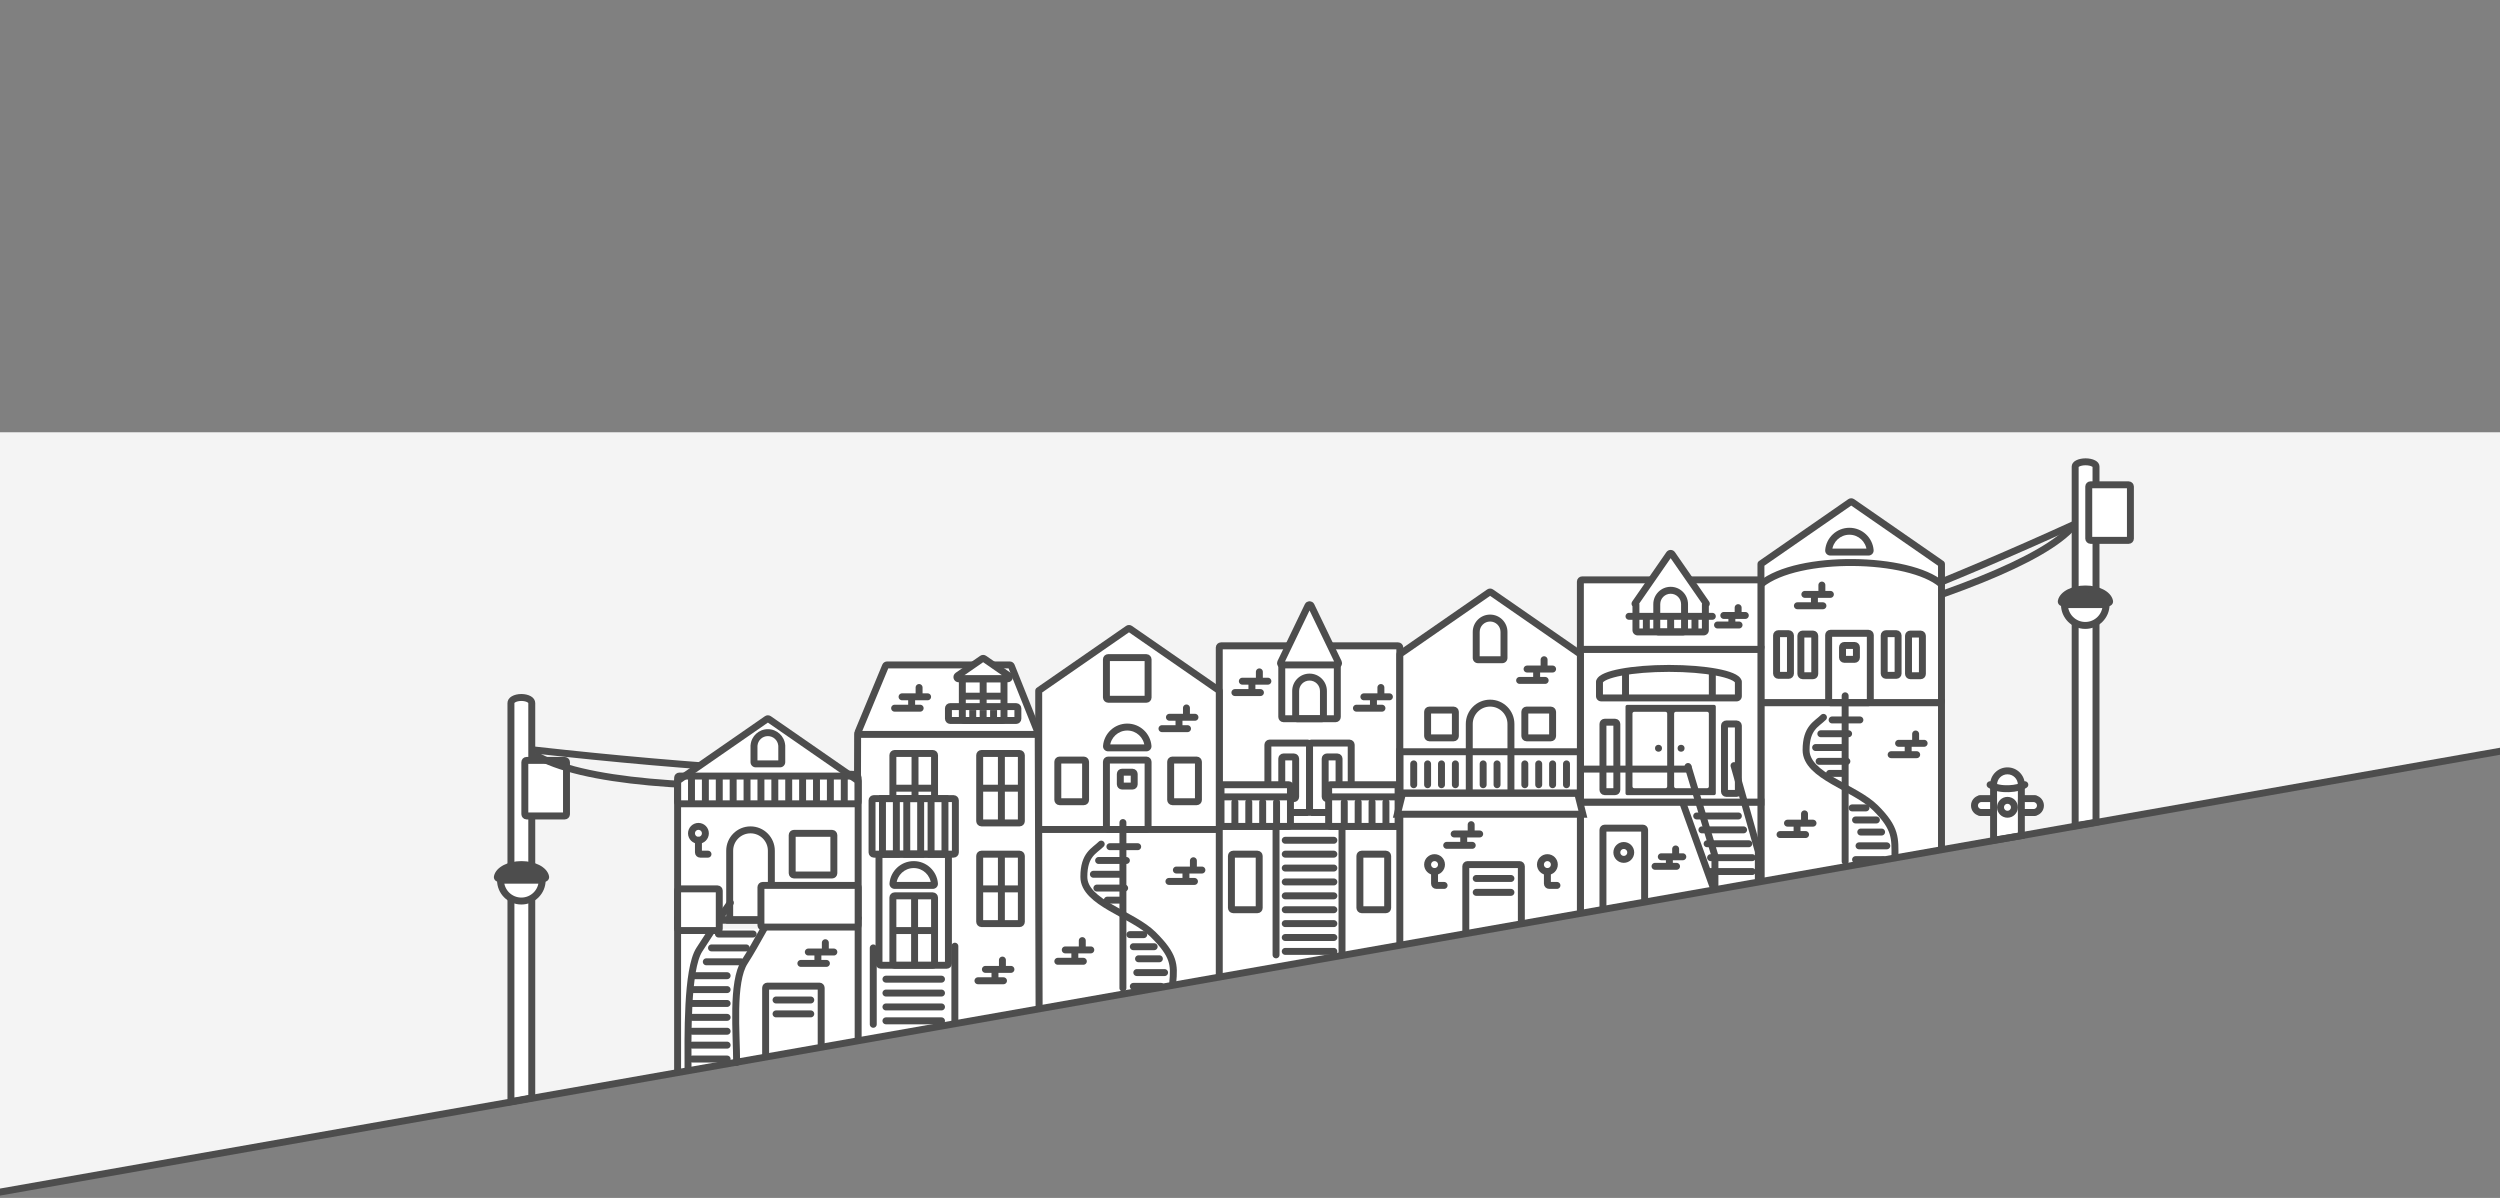 <svg width="1440" height="690" viewBox="0 0 1440 690" fill="none" xmlns="http://www.w3.org/2000/svg">
<rect x="0" y="0" width="1440" height="690" fill="#808080" stroke="none"/>
<rect width="1562.1" height="689.7" fill="black" fill-opacity="0" transform="translate(-81.378 0.02)"/>
<path d="M-6.347 249C-6.347 249 881.011 249.001 1449.59 249.001L1449.59 431.031L-6.347 687.752L-6.347 249Z" fill="#F4F4F4"/>
<rect width="940.646" height="373" fill="black" fill-opacity="0" transform="translate(286.476 264.001)"/>
<rect width="39.823" height="237.25" fill="black" fill-opacity="0" transform="translate(286.476 399.751)"/>
<path d="M294.299 405.001C294.299 404.155 294.734 403.417 295.807 402.791C296.923 402.14 298.551 401.751 300.299 401.751C302.047 401.751 303.675 402.14 304.791 402.791C305.864 403.417 306.299 404.155 306.299 405.001V632.341L294.299 634.591V405.001Z" fill="white" stroke="#4D4D4D" stroke-width="4"/>
<rect width="27.823" height="21" fill="black" fill-opacity="0" transform="translate(286.476 498.001)"/>
<path fill-rule="evenodd" clip-rule="evenodd" d="M288.299 507.001C288.299 513.628 293.672 519.001 300.299 519.001C306.927 519.001 312.299 513.628 312.299 507.001H288.299Z" fill="white"/>
<path d="M288.299 507.001V505.001H286.299V507.001H288.299ZM312.299 507.001H314.299V505.001H312.299V507.001ZM300.299 517.001C294.776 517.001 290.299 512.524 290.299 507.001H286.299C286.299 514.733 292.567 521.001 300.299 521.001V517.001ZM310.299 507.001C310.299 512.524 305.822 517.001 300.299 517.001V521.001C308.031 521.001 314.299 514.733 314.299 507.001H310.299ZM312.299 505.001H288.299V509.001H312.299V505.001Z" fill="#4D4D4D"/>
<path fill-rule="evenodd" clip-rule="evenodd" d="M300.387 498.001C293.244 498.001 287.349 501.058 286.494 505.008C286.377 505.548 286.835 506.001 287.387 506.001H313.387C313.94 506.001 314.398 505.548 314.281 505.008C313.425 501.058 307.531 498.001 300.387 498.001Z" fill="#4D4D4D"/>
<path d="M300.387 498.001V500.001V498.001ZM286.494 505.008L288.449 505.432L286.494 505.008ZM288.449 505.432C288.697 504.287 289.783 502.929 291.989 501.806C294.142 500.711 297.082 500.001 300.387 500.001V496.001C296.549 496.001 292.97 496.819 290.176 498.241C287.436 499.635 285.147 501.78 284.539 504.585L288.449 505.432ZM287.387 508.001H313.387V504.001H287.387V508.001ZM300.387 500.001C303.692 500.001 306.633 500.711 308.785 501.806C310.992 502.929 312.078 504.287 312.326 505.432L316.235 504.585C315.628 501.78 313.339 499.635 310.599 498.241C307.805 496.819 304.226 496.001 300.387 496.001V500.001ZM313.387 508.001C314.896 508.001 316.686 506.665 316.235 504.585L312.326 505.432C312.234 505.005 312.385 504.597 312.624 504.341C312.843 504.107 313.124 504.001 313.387 504.001V508.001ZM284.539 504.585C284.089 506.665 285.879 508.001 287.387 508.001V504.001C287.651 504.001 287.932 504.107 288.151 504.341C288.39 504.597 288.541 505.005 288.449 505.432L284.539 504.585Z" fill="#4D4D4D"/>
<rect x="302.299" y="438.001" width="24" height="32" rx="1" fill="white" stroke="#4D4D4D" stroke-width="4"/>
<rect width="39.823" height="214" fill="black" fill-opacity="0" transform="translate(1187.3 264.001)"/>
<path d="M1195.3 268.736C1195.3 268.168 1195.61 267.544 1196.73 266.955C1197.86 266.358 1199.52 266.001 1201.3 266.001C1203.08 266.001 1204.73 266.358 1205.87 266.955C1206.99 267.544 1207.3 268.168 1207.3 268.736V473.605L1195.3 475.634V268.736Z" fill="white" stroke="#4D4D4D" stroke-width="4"/>
<rect width="27.823" height="21" fill="black" fill-opacity="0" transform="translate(1187.3 339.251)"/>
<path fill-rule="evenodd" clip-rule="evenodd" d="M1189.12 348.251C1189.12 354.878 1194.49 360.251 1201.12 360.251C1207.75 360.251 1213.12 354.878 1213.12 348.251H1189.12Z" fill="white"/>
<path d="M1189.12 348.251V346.251H1187.12V348.251H1189.12ZM1213.12 348.251H1215.12V346.251H1213.12V348.251ZM1201.12 358.251C1195.6 358.251 1191.12 353.774 1191.12 348.251H1187.12C1187.12 355.983 1193.39 362.251 1201.12 362.251V358.251ZM1211.12 348.251C1211.12 353.774 1206.65 358.251 1201.12 358.251V362.251C1208.85 362.251 1215.12 355.983 1215.12 348.251H1211.12ZM1213.12 346.251H1189.12V350.251H1213.12V346.251Z" fill="#4D4D4D"/>
<path fill-rule="evenodd" clip-rule="evenodd" d="M1201.21 339.251C1194.07 339.251 1188.17 342.308 1187.32 346.258C1187.2 346.798 1187.66 347.251 1188.21 347.251H1214.21C1214.76 347.251 1215.22 346.798 1215.1 346.258C1214.25 342.308 1208.35 339.251 1201.21 339.251Z" fill="#4D4D4D"/>
<path d="M1201.21 339.251V341.251V339.251ZM1187.32 346.258L1189.27 346.682L1187.32 346.258ZM1189.27 346.682C1189.52 345.537 1190.61 344.179 1192.81 343.056C1194.97 341.961 1197.91 341.251 1201.21 341.251V337.251C1197.37 337.251 1193.79 338.069 1191 339.491C1188.26 340.885 1185.97 343.03 1185.36 345.835L1189.27 346.682ZM1188.21 349.251H1214.21V345.251H1188.21V349.251ZM1201.21 341.251C1204.52 341.251 1207.46 341.961 1209.61 343.056C1211.82 344.179 1212.9 345.537 1213.15 346.682L1217.06 345.835C1216.45 343.03 1214.16 340.885 1211.42 339.491C1208.63 338.069 1205.05 337.251 1201.21 337.251V341.251ZM1214.21 349.251C1215.72 349.251 1217.51 347.915 1217.06 345.835L1213.15 346.682C1213.06 346.255 1213.21 345.847 1213.45 345.591C1213.67 345.357 1213.95 345.251 1214.21 345.251V349.251ZM1185.36 345.835C1184.91 347.915 1186.7 349.251 1188.21 349.251V345.251C1188.47 345.251 1188.76 345.357 1188.97 345.591C1189.21 345.847 1189.36 346.255 1189.27 346.682L1185.36 345.835Z" fill="#4D4D4D"/>
<rect x="1203.12" y="279.251" width="24" height="32" rx="1" fill="white" stroke="#4D4D4D" stroke-width="4"/>
<path d="M307.799 432.001C673.799 473.001 909.799 432.001 1194.8 302.001" stroke="#4D4D4D" stroke-width="4"/>
<path d="M307.799 434.501C415.799 498.501 1126.3 381.501 1194.3 303.001" stroke="#4D4D4D" stroke-width="4"/>
<rect width="728" height="329" fill="black" fill-opacity="0" transform="translate(390.299 289.001)"/>
<rect width="104" height="219.783" fill="black" fill-opacity="0" transform="translate(1014.3 289.001)"/>
<path fill-rule="evenodd" clip-rule="evenodd" d="M1118.27 324.784C1118.26 324.784 1118.26 324.783 1118.25 324.779L1066.87 289.179C1066.53 288.942 1066.07 288.942 1065.73 289.179L1014.35 324.779C1014.34 324.783 1014.33 324.784 1014.33 324.784C1014.31 324.784 1014.3 324.798 1014.3 324.814V403.784C1014.3 404.337 1014.75 404.784 1015.3 404.784H1117.3C1117.85 404.784 1118.3 404.337 1118.3 403.784V324.814C1118.3 324.798 1118.29 324.784 1118.27 324.784Z" fill="white"/>
<path d="M1014.35 324.779L1015.48 326.423L1014.35 324.779ZM1118.25 324.779L1117.11 326.423L1118.25 324.779ZM1066.87 289.179L1065.73 290.823L1066.87 289.179ZM1065.73 289.179L1066.87 290.823L1065.73 289.179ZM1065.73 290.823L1117.11 326.423L1119.39 323.135L1068.01 287.535L1065.73 290.823ZM1015.48 326.423L1066.87 290.823L1064.59 287.535L1013.21 323.135L1015.48 326.423ZM1016.3 403.784V324.814H1012.3V403.784H1016.3ZM1117.3 402.784H1015.3V406.784H1117.3V402.784ZM1116.3 324.814V403.784H1120.3V324.814H1116.3ZM1120.3 324.814C1120.3 323.693 1119.39 322.784 1118.27 322.784V326.784C1117.18 326.784 1116.3 325.902 1116.3 324.814H1120.3ZM1117.3 406.784C1118.96 406.784 1120.3 405.441 1120.3 403.784H1116.3C1116.3 403.232 1116.75 402.784 1117.3 402.784V406.784ZM1012.3 403.784C1012.3 405.441 1013.64 406.784 1015.3 406.784V402.784C1015.85 402.784 1016.3 403.232 1016.3 403.784H1012.3ZM1014.33 322.784C1013.21 322.784 1012.3 323.693 1012.3 324.814H1016.3C1016.3 325.902 1015.42 326.784 1014.33 326.784V322.784ZM1013.21 323.135C1013.54 322.907 1013.93 322.784 1014.33 322.784V326.784C1014.74 326.784 1015.14 326.658 1015.48 326.423L1013.21 323.135ZM1117.11 326.423C1117.45 326.658 1117.86 326.784 1118.27 326.784V322.784C1118.67 322.784 1119.06 322.907 1119.39 323.135L1117.11 326.423ZM1068.01 287.535C1066.98 286.823 1065.62 286.823 1064.59 287.535L1066.87 290.823C1066.53 291.06 1066.07 291.06 1065.73 290.823L1068.01 287.535Z" fill="#4D4D4D"/>
<path d="M1014.3 404.784H1118.3V490.158L1014.3 508.784V404.784Z" fill="white"/>
<path d="M1118.3 490.158V404.784H1014.3V508.784" stroke="#4D4D4D" stroke-width="4"/>
<rect width="19" height="11.92" fill="black" fill-opacity="0" transform="translate(1025.3 468.784)"/>
<path d="M1025.3 480.704H1040.01" stroke="#4D4D4D" stroke-width="4" stroke-linecap="round"/>
<path d="M1029.59 474.148H1044.3" stroke="#4D4D4D" stroke-width="4" stroke-linecap="round"/>
<path d="M1035.11 480.108V475.34" stroke="#4D4D4D" stroke-width="4"/>
<path d="M1039.4 473.552V468.784" stroke="#4D4D4D" stroke-width="4" stroke-linecap="round"/>
<rect width="19" height="11.92" fill="black" fill-opacity="0" transform="translate(1089.3 422.784)"/>
<path d="M1089.3 434.704H1104.01" stroke="#4D4D4D" stroke-width="4" stroke-linecap="round"/>
<path d="M1093.59 428.148H1108.3" stroke="#4D4D4D" stroke-width="4" stroke-linecap="round"/>
<path d="M1099.11 434.108V429.34" stroke="#4D4D4D" stroke-width="4"/>
<path d="M1103.4 427.552V422.784" stroke="#4D4D4D" stroke-width="4" stroke-linecap="round"/>
<rect width="19" height="11.92" fill="black" fill-opacity="0" transform="translate(1035.3 337.001)"/>
<path d="M1035.3 348.921H1050.01" stroke="#4D4D4D" stroke-width="4" stroke-linecap="round"/>
<path d="M1039.59 342.365H1054.3" stroke="#4D4D4D" stroke-width="4" stroke-linecap="round"/>
<path d="M1045.11 348.325V343.557" stroke="#4D4D4D" stroke-width="4"/>
<path d="M1049.4 341.769V337.001" stroke="#4D4D4D" stroke-width="4" stroke-linecap="round"/>
<rect width="24" height="40" fill="black" fill-opacity="0" transform="translate(1053.3 364.784)"/>
<rect x="1061.3" y="371.784" width="8" height="8" rx="1" stroke="#4D4D4D" stroke-width="4"/>
<rect x="1053.3" y="364.784" width="24" height="40" rx="1" stroke="#4D4D4D" stroke-width="4"/>
<rect width="51.212" height="95.358" fill="black" fill-opacity="0" transform="translate(1040.3 400.784)"/>
<path d="M1062.8 400.784V496.142" stroke="#4D4D4D" stroke-width="4" stroke-linecap="round"/>
<path d="M1050.3 413.201C1046.3 417.174 1040.3 419.102 1040.3 432.074C1040.3 446.973 1068.3 453.43 1080.3 465.349C1092.3 477.269 1091.5 483.001 1091.5 494.001" stroke="#4D4D4D" stroke-width="4" stroke-linecap="round"/>
<path d="M1055.3 414.691H1071.3M1055.3 414.691H1071.3" stroke="#4D4D4D" stroke-width="4" stroke-linecap="round"/>
<path d="M1048.8 422.637H1064.8M1048.8 422.637H1064.8" stroke="#4D4D4D" stroke-width="4" stroke-linecap="round"/>
<path d="M1045.8 430.584H1061.8M1045.8 430.584H1061.8" stroke="#4D4D4D" stroke-width="4" stroke-linecap="round"/>
<path d="M1047.8 438.53H1063.8M1047.8 438.53H1063.8" stroke="#4D4D4D" stroke-width="4" stroke-linecap="round"/>
<path d="M1068.8 495.149H1084.8M1068.8 495.149H1084.8" stroke="#4D4D4D" stroke-width="4" stroke-linecap="round"/>
<path d="M1070.8 487.202H1086.8M1070.8 487.202H1086.8" stroke="#4D4D4D" stroke-width="4" stroke-linecap="round"/>
<path d="M1071.8 479.256H1083.8M1071.8 479.256H1083.8" stroke="#4D4D4D" stroke-width="4" stroke-linecap="round"/>
<path d="M1068.8 472.303H1080.8M1068.8 472.303H1080.8" stroke="#4D4D4D" stroke-width="4" stroke-linecap="round"/>
<path d="M1066.8 465.349H1074.8M1066.8 465.349H1074.8" stroke="#4D4D4D" stroke-width="4" stroke-linecap="round"/>
<path d="M1053.8 445.483H1061.8M1053.8 445.483H1061.8" stroke="#4D4D4D" stroke-width="4" stroke-linecap="round"/>
<path d="M1077.22 317.001L1075.23 317.166L1077.22 317.001ZM1065.26 308.001C1070.5 308.001 1074.8 312.035 1075.23 317.166L1079.21 316.837C1078.62 309.649 1072.6 304.001 1065.26 304.001V308.001ZM1055.3 317.166C1055.72 312.035 1060.02 308.001 1065.26 308.001V304.001C1057.92 304.001 1051.9 309.649 1051.31 316.837L1055.3 317.166ZM1054.26 320.001H1076.26V316.001H1054.26V320.001ZM1051.31 316.837C1051.16 318.661 1052.65 320.001 1054.26 320.001V316.001C1054.77 316.001 1055.36 316.443 1055.3 317.166L1051.31 316.837ZM1075.23 317.166C1075.17 316.443 1075.76 316.001 1076.26 316.001V320.001C1077.87 320.001 1079.36 318.661 1079.21 316.837L1075.23 317.166Z" fill="#4D4D4D"/>
<path d="M1014.3 336.57C1035.7 319.07 1099.89 320.57 1118.3 336.57" stroke="#4D4D4D" stroke-width="4" stroke-linecap="round"/>
<rect x="1023.3" y="365.001" width="8" height="24" rx="1" stroke="#4D4D4D" stroke-width="4"/>
<rect x="1037.3" y="365.218" width="8" height="24" rx="1" stroke="#4D4D4D" stroke-width="4"/>
<rect x="1085.3" y="365.001" width="8" height="24" rx="1" stroke="#4D4D4D" stroke-width="4"/>
<rect x="1099.3" y="365.218" width="8" height="24" rx="1" stroke="#4D4D4D" stroke-width="4"/>
<rect width="104" height="208.744" fill="black" fill-opacity="0" transform="translate(910.299 318.757)"/>
<rect width="104" height="65.5" fill="black" fill-opacity="0" transform="translate(910.299 462.001)"/>
<path d="M910.299 462.001H1014.3V509.001L910.299 527.501V462.001Z" fill="white"/>
<path d="M1014.3 509.001V462.001H910.299V527.501" stroke="#4D4D4D" stroke-width="4"/>
<rect width="16" height="10" fill="black" fill-opacity="0" transform="translate(953.299 489.001)"/>
<path d="M953.299 499.001H965.686" stroke="#4D4D4D" stroke-width="4" stroke-linecap="round"/>
<path d="M956.912 493.501H969.299" stroke="#4D4D4D" stroke-width="4" stroke-linecap="round"/>
<path d="M961.557 498.501V494.501" stroke="#4D4D4D" stroke-width="4"/>
<path d="M965.17 493.001V489.001" stroke="#4D4D4D" stroke-width="4" stroke-linecap="round"/>
<rect width="24" height="48" fill="black" fill-opacity="0" transform="translate(923.299 477.001)"/>
<path d="M947.299 521.001V478.001C947.299 477.449 946.851 477.001 946.299 477.001H924.299C923.747 477.001 923.299 477.449 923.299 478.001V525.001" stroke="#4D4D4D" stroke-width="4"/>
<circle cx="935.299" cy="491.001" r="4" stroke="#4D4D4D" stroke-width="4"/>
<rect width="104" height="88" fill="black" fill-opacity="0" transform="translate(910.299 374.001)"/>
<path d="M910.299 374.001H1014.3V462.001H910.299V374.001Z" fill="white" stroke="#4D4D4D" stroke-width="4"/>
<rect x="923.299" y="416.001" width="8" height="40" rx="1" stroke="#4D4D4D" stroke-width="4"/>
<rect x="993.299" y="417.001" width="8" height="40" rx="1" stroke="#4D4D4D" stroke-width="4"/>
<rect width="80" height="17" fill="black" fill-opacity="0" transform="translate(921.299 385.001)"/>
<path d="M921.379 392.491L919.471 391.891L921.379 392.491ZM1001.22 392.491L1003.13 391.891L1001.22 392.491ZM999.299 393.001V401.001H1003.3V393.001H999.299ZM1000.3 400.001H922.299V404.001H1000.3V400.001ZM923.299 401.001V393.001H919.299V401.001H923.299ZM923.299 393.001V392.56H919.299V393.001H923.299ZM923.287 393.091C923.277 393.121 923.336 392.924 923.815 392.558C924.273 392.208 924.974 391.814 925.957 391.402C927.92 390.58 930.725 389.806 934.239 389.144C941.248 387.822 950.771 387.001 961.299 387.001V383.001C950.592 383.001 940.812 383.834 933.498 385.213C929.852 385.9 926.74 386.738 924.412 387.712C923.25 388.199 922.213 388.749 921.387 389.38C920.581 389.995 919.809 390.816 919.471 391.891L923.287 393.091ZM961.299 387.001C971.828 387.001 981.35 387.822 988.359 389.144C991.874 389.806 994.679 390.58 996.641 391.402C997.624 391.814 998.325 392.208 998.783 392.558C999.262 392.924 999.321 393.121 999.311 393.091L1003.13 391.891C1002.79 390.816 1002.02 389.995 1001.21 389.38C1000.39 388.749 999.348 388.199 998.186 387.712C995.858 386.738 992.747 385.9 989.1 385.213C981.786 383.834 972.006 383.001 961.299 383.001V387.001ZM999.299 392.56V393.001H1003.3V392.56H999.299ZM1001.26 394.52C1000.18 394.52 999.299 393.642 999.299 392.56H1003.3C1003.3 391.433 1002.39 390.52 1001.26 390.52V394.52ZM921.34 394.52C922.198 394.52 923.01 393.973 923.287 393.091L919.471 391.891C919.738 391.044 920.518 390.52 921.34 390.52V394.52ZM923.299 392.56C923.299 393.642 922.422 394.52 921.34 394.52V390.52C920.213 390.52 919.299 391.433 919.299 392.56H923.299ZM999.311 393.091C999.589 393.973 1000.4 394.52 1001.26 394.52V390.52C1002.08 390.52 1002.86 391.044 1003.13 391.891L999.311 393.091ZM922.299 400.001C922.851 400.001 923.299 400.449 923.299 401.001H919.299C919.299 402.658 920.642 404.001 922.299 404.001V400.001ZM999.299 401.001C999.299 400.449 999.747 400.001 1000.3 400.001V404.001C1001.96 404.001 1003.3 402.658 1003.3 401.001H999.299Z" fill="#4D4D4D"/>
<path d="M936.299 400.501V388.001" stroke="#4D4D4D" stroke-width="4"/>
<path d="M986.299 400.501V388.001" stroke="#4D4D4D" stroke-width="4"/>
<rect width="52" height="52" fill="black" fill-opacity="0" transform="translate(936.299 406.001)"/>
<path fill-rule="evenodd" clip-rule="evenodd" d="M938.299 406.001H937.299C936.747 406.001 936.299 406.449 936.299 407.001V408.001V456.001V457.001C936.299 457.553 936.747 458.001 937.299 458.001H938.299H960.299H962.299H964.299H986.299H987.299C987.851 458.001 988.299 457.553 988.299 457.001V456.001V408.001V407.001C988.299 406.449 987.851 406.001 987.299 406.001H986.299H964.299H962.299H960.299H938.299ZM960.299 411.001C960.299 410.449 959.851 410.001 959.299 410.001H941.299C940.747 410.001 940.299 410.449 940.299 411.001V453.001C940.299 453.553 940.747 454.001 941.299 454.001H959.299C959.851 454.001 960.299 453.553 960.299 453.001V411.001ZM965.299 410.001C964.747 410.001 964.299 410.449 964.299 411.001V453.001C964.299 453.553 964.747 454.001 965.299 454.001H983.299C983.851 454.001 984.299 453.553 984.299 453.001V411.001C984.299 410.449 983.851 410.001 983.299 410.001H965.299Z" fill="#4D4D4D"/>
<circle cx="955.299" cy="431.001" r="2" fill="#4D4D4D"/>
<circle cx="968.299" cy="431.001" r="2" fill="#4D4D4D"/>
<rect width="102.5" height="71.5" fill="black" fill-opacity="0" transform="translate(910.299 441.001)"/>
<line x1="910.299" y1="443.001" x2="974.299" y2="443.001" stroke="#4D4D4D" stroke-width="4"/>
<path d="M972.299 441.501L987.799 493.001V512.001" stroke="#4D4D4D" stroke-width="4" stroke-linecap="round"/>
<path d="M998.799 441.001L1012.8 490.501V507.501" stroke="#4D4D4D" stroke-width="4" stroke-linecap="round"/>
<path d="M987.299 512.501L969.299 462.501" stroke="#4D4D4D" stroke-width="4"/>
<path d="M977.299 470.001H1001.3" stroke="#4D4D4D" stroke-width="4" stroke-linecap="round"/>
<path d="M980.299 478.001H1004.3" stroke="#4D4D4D" stroke-width="4" stroke-linecap="round"/>
<path d="M983.299 486.001H1007.3" stroke="#4D4D4D" stroke-width="4" stroke-linecap="round"/>
<path d="M985.299 494.001H1009.3" stroke="#4D4D4D" stroke-width="4" stroke-linecap="round"/>
<path d="M985.299 502.001H1009.3" stroke="#4D4D4D" stroke-width="4" stroke-linecap="round"/>
<rect width="104" height="55.244" fill="black" fill-opacity="0" transform="translate(910.299 318.757)"/>
<path d="M910.299 335.001C910.299 334.449 910.747 334.001 911.299 334.001H1013.3C1013.85 334.001 1014.3 334.449 1014.3 335.001V373.001C1014.3 373.553 1013.85 374.001 1013.3 374.001H911.299C910.747 374.001 910.299 373.553 910.299 373.001V335.001Z" fill="white" stroke="#4D4D4D" stroke-width="4"/>
<rect width="16" height="10" fill="black" fill-opacity="0" transform="translate(989.299 350.001)"/>
<path d="M989.299 360.001H1001.69" stroke="#4D4D4D" stroke-width="4" stroke-linecap="round"/>
<path d="M992.912 354.501H1005.3" stroke="#4D4D4D" stroke-width="4" stroke-linecap="round"/>
<path d="M997.557 359.501V355.501" stroke="#4D4D4D" stroke-width="4"/>
<path d="M1001.17 354.001V350.001" stroke="#4D4D4D" stroke-width="4" stroke-linecap="round"/>
<rect width="48" height="45.244" fill="black" fill-opacity="0" transform="translate(938.299 318.757)"/>
<path fill-rule="evenodd" clip-rule="evenodd" d="M982.569 348.001C982.786 348.001 982.914 347.756 982.79 347.578L963.121 319.187C962.723 318.613 961.875 318.613 961.477 319.187L941.808 347.578C941.684 347.756 941.812 348.001 942.029 348.001C942.178 348.001 942.299 348.122 942.299 348.271V363.001C942.299 363.553 942.747 364.001 943.299 364.001H981.299C981.851 364.001 982.299 363.553 982.299 363.001V348.271C982.299 348.122 982.42 348.001 982.569 348.001Z" fill="white"/>
<path d="M982.79 347.578L984.434 346.439L982.79 347.578ZM963.121 319.187L961.477 320.326L963.121 319.187ZM961.477 319.187L963.121 320.326L961.477 319.187ZM961.477 320.326L981.146 348.717L984.434 346.439L964.765 318.048L961.477 320.326ZM943.452 348.717L963.121 320.326L959.833 318.048L940.164 346.439L943.452 348.717ZM944.299 363.001V348.271H940.299V363.001H944.299ZM981.299 362.001H943.299V366.001H981.299V362.001ZM980.299 348.271V363.001H984.299V348.271H980.299ZM984.299 348.271C984.299 349.226 983.524 350.001 982.569 350.001V346.001C981.315 346.001 980.299 347.017 980.299 348.271H984.299ZM981.299 366.001C982.956 366.001 984.299 364.658 984.299 363.001H980.299C980.299 362.449 980.747 362.001 981.299 362.001V366.001ZM940.299 363.001C940.299 364.658 941.642 366.001 943.299 366.001V362.001C943.851 362.001 944.299 362.449 944.299 363.001H940.299ZM942.029 350.001C941.074 350.001 940.299 349.226 940.299 348.271H944.299C944.299 347.017 943.283 346.001 942.029 346.001V350.001ZM940.164 346.439C939.121 347.944 940.198 350.001 942.029 350.001V346.001C943.425 346.001 944.247 347.569 943.452 348.717L940.164 346.439ZM981.146 348.717C980.351 347.569 981.173 346.001 982.569 346.001V350.001C984.4 350.001 985.477 347.944 984.434 346.439L981.146 348.717ZM964.765 318.048C963.572 316.326 961.026 316.326 959.833 318.048L963.121 320.326C962.723 320.9 961.875 320.9 961.477 320.326L964.765 318.048Z" fill="#4D4D4D"/>
<path d="M962.299 342.001C965.613 342.001 968.299 344.687 968.299 348.001H972.299C972.299 342.478 967.822 338.001 962.299 338.001V342.001ZM956.299 348.001C956.299 344.687 958.985 342.001 962.299 342.001V338.001C956.776 338.001 952.299 342.478 952.299 348.001H956.299ZM956.299 363.001V348.001H952.299V363.001H956.299ZM969.299 362.001H955.299V366.001H969.299V362.001ZM968.299 348.001V363.001H972.299V348.001H968.299ZM969.299 366.001C970.956 366.001 972.299 364.658 972.299 363.001H968.299C968.299 362.449 968.747 362.001 969.299 362.001V366.001ZM952.299 363.001C952.299 364.658 953.642 366.001 955.299 366.001V362.001C955.851 362.001 956.299 362.449 956.299 363.001H952.299Z" fill="#4D4D4D"/>
<path d="M938.299 355.001H986.299" stroke="#4D4D4D" stroke-width="4" stroke-linecap="round"/>
<path d="M948.299 355.001V363.001" stroke="#4D4D4D" stroke-width="4"/>
<path d="M962.299 355.001V363.001" stroke="#4D4D4D" stroke-width="4"/>
<path d="M976.299 355.001V363.001" stroke="#4D4D4D" stroke-width="4"/>
<rect width="104" height="217" fill="black" fill-opacity="0" transform="translate(702.299 347.001)"/>
<path d="M806.299 545.374V476.001H702.299V564.001" stroke="#4D4D4D" stroke-width="4"/>
<path d="M702.299 476.001H806.299V545.374L702.299 564.001V476.001Z" fill="white"/>
<path d="M702.299 373.001C702.299 372.449 702.747 372.001 703.299 372.001H805.299C805.851 372.001 806.299 372.449 806.299 373.001V475.001C806.299 475.553 805.851 476.001 805.299 476.001H703.299C702.747 476.001 702.299 475.553 702.299 475.001V373.001Z" fill="white" stroke="#4D4D4D" stroke-width="4"/>
<rect width="19" height="11.92" fill="black" fill-opacity="0" transform="translate(711.299 387.001)"/>
<path d="M711.299 398.921H726.009" stroke="#4D4D4D" stroke-width="4" stroke-linecap="round"/>
<path d="M715.589 392.365H730.299" stroke="#4D4D4D" stroke-width="4" stroke-linecap="round"/>
<path d="M721.105 398.325V393.557" stroke="#4D4D4D" stroke-width="4"/>
<path d="M725.396 391.769V387.001" stroke="#4D4D4D" stroke-width="4" stroke-linecap="round"/>
<rect width="19" height="11.92" fill="black" fill-opacity="0" transform="translate(781.299 396.001)"/>
<path d="M781.299 407.921H796.009" stroke="#4D4D4D" stroke-width="4" stroke-linecap="round"/>
<path d="M785.589 401.365H800.299" stroke="#4D4D4D" stroke-width="4" stroke-linecap="round"/>
<path d="M791.105 407.325V402.557" stroke="#4D4D4D" stroke-width="4"/>
<path d="M795.396 400.769V396.001" stroke="#4D4D4D" stroke-width="4" stroke-linecap="round"/>
<rect width="40" height="67" fill="black" fill-opacity="0" transform="translate(734.299 347.001)"/>
<path d="M754.299 392.001C757.613 392.001 760.299 394.687 760.299 398.001H764.299C764.299 392.478 759.822 388.001 754.299 388.001V392.001ZM748.299 398.001C748.299 394.687 750.985 392.001 754.299 392.001V388.001C748.776 388.001 744.299 392.478 744.299 398.001H748.299ZM748.299 413.001V398.001H744.299V413.001H748.299ZM761.299 412.001H747.299V416.001H761.299V412.001ZM760.299 398.001V413.001H764.299V398.001H760.299ZM761.299 416.001C762.956 416.001 764.299 414.658 764.299 413.001H760.299C760.299 412.449 760.747 412.001 761.299 412.001V416.001ZM744.299 413.001C744.299 414.658 745.642 416.001 747.299 416.001V412.001C747.851 412.001 748.299 412.449 748.299 413.001H744.299Z" fill="#4D4D4D"/>
<rect x="738.299" y="382.001" width="32" height="32" rx="1" stroke="#4D4D4D" stroke-width="4"/>
<path d="M753.398 348.874C753.761 348.119 754.837 348.119 755.2 348.874L770.93 381.567C771.249 382.231 770.765 383.001 770.029 383.001H738.569C737.833 383.001 737.349 382.231 737.668 381.567L753.398 348.874Z" fill="white" stroke="#4D4D4D" stroke-width="4"/>
<rect width="38" height="80" fill="black" fill-opacity="0" transform="translate(733 472.001)"/>
<rect width="32" height="64" fill="black" fill-opacity="0" transform="translate(738.299 486.001)"/>
<line x1="740.299" y1="484.001" x2="768.299" y2="484.001" stroke="#4D4D4D" stroke-width="4" stroke-linecap="round"/>
<line x1="740.299" y1="492.001" x2="768.299" y2="492.001" stroke="#4D4D4D" stroke-width="4" stroke-linecap="round"/>
<line x1="740.299" y1="500.001" x2="768.299" y2="500.001" stroke="#4D4D4D" stroke-width="4" stroke-linecap="round"/>
<line x1="740.299" y1="508.001" x2="768.299" y2="508.001" stroke="#4D4D4D" stroke-width="4" stroke-linecap="round"/>
<line x1="740.299" y1="516.001" x2="768.299" y2="516.001" stroke="#4D4D4D" stroke-width="4" stroke-linecap="round"/>
<line x1="740.299" y1="524.001" x2="768.299" y2="524.001" stroke="#4D4D4D" stroke-width="4" stroke-linecap="round"/>
<line x1="740.299" y1="532.001" x2="768.299" y2="532.001" stroke="#4D4D4D" stroke-width="4" stroke-linecap="round"/>
<line x1="740.299" y1="548.001" x2="768.299" y2="548.001" stroke="#4D4D4D" stroke-width="4" stroke-linecap="round"/>
<line x1="740.299" y1="540.001" x2="768.299" y2="540.001" stroke="#4D4D4D" stroke-width="4" stroke-linecap="round"/>
<line x1="735" y1="474.001" x2="735" y2="550.001" stroke="#4D4D4D" stroke-width="4" stroke-linecap="round"/>
<line x1="773" y1="474.001" x2="773" y2="550.001" stroke="#4D4D4D" stroke-width="4" stroke-linecap="round"/>
<rect width="48" height="40" fill="black" fill-opacity="0" transform="translate(730.299 428.001)"/>
<rect x="730.299" y="428.001" width="24" height="40" rx="1" stroke="#4D4D4D" stroke-width="4"/>
<rect x="754.299" y="428.001" width="24" height="40" rx="1" stroke="#4D4D4D" stroke-width="4"/>
<rect x="738.299" y="436.001" width="8" height="24" rx="1" stroke="#4D4D4D" stroke-width="4"/>
<rect x="763.299" y="436.001" width="8" height="24" rx="1" stroke="#4D4D4D" stroke-width="4"/>
<rect width="104" height="24" fill="black" fill-opacity="0" transform="translate(702.299 452.001)"/>
<rect width="41" height="24" fill="black" fill-opacity="0" transform="translate(702.299 452.001)"/>
<rect x="703.299" y="452.001" width="40" height="24" rx="1" fill="white" stroke="#4D4D4D" stroke-width="4"/>
<line x1="702.299" y1="459.001" x2="742.299" y2="459.001" stroke="#4D4D4D" stroke-width="4"/>
<rect width="24" height="16" fill="black" fill-opacity="0" transform="translate(709.299 460.001)"/>
<line x1="711.299" y1="462.001" x2="711.299" y2="474.001" stroke="#4D4D4D" stroke-width="4" stroke-linecap="round"/>
<line x1="719.299" y1="462.001" x2="719.299" y2="474.001" stroke="#4D4D4D" stroke-width="4" stroke-linecap="round"/>
<line x1="727.299" y1="462.001" x2="727.299" y2="474.001" stroke="#4D4D4D" stroke-width="4" stroke-linecap="round"/>
<line x1="735.299" y1="462.001" x2="735.299" y2="474.001" stroke="#4D4D4D" stroke-width="4" stroke-linecap="round"/>
<rect width="41" height="24" fill="black" fill-opacity="0" transform="translate(765.299 452.001)"/>
<rect x="765.299" y="452.001" width="40" height="24" rx="1" fill="white" stroke="#4D4D4D" stroke-width="4"/>
<line x1="766.299" y1="459.001" x2="806.299" y2="459.001" stroke="#4D4D4D" stroke-width="4"/>
<rect width="24" height="16" fill="black" fill-opacity="0" transform="translate(772.299 460.001)"/>
<line x1="774.299" y1="462.001" x2="774.299" y2="474.001" stroke="#4D4D4D" stroke-width="4" stroke-linecap="round"/>
<line x1="782.299" y1="462.001" x2="782.299" y2="474.001" stroke="#4D4D4D" stroke-width="4" stroke-linecap="round"/>
<line x1="790.299" y1="462.001" x2="790.299" y2="474.001" stroke="#4D4D4D" stroke-width="4" stroke-linecap="round"/>
<line x1="798.299" y1="462.001" x2="798.299" y2="474.001" stroke="#4D4D4D" stroke-width="4" stroke-linecap="round"/>
<rect x="783.299" y="492.001" width="16" height="32" rx="1" stroke="#4D4D4D" stroke-width="4"/>
<rect x="709.299" y="492.001" width="16" height="32" rx="1" stroke="#4D4D4D" stroke-width="4"/>
<rect width="112" height="204" fill="black" fill-opacity="0" transform="translate(802.299 341.001)"/>
<path d="M806.299 457.001H910.299V527.172L806.299 545.001V457.001Z" fill="white"/>
<path d="M910.299 527.172V457.001H806.299V545.001" stroke="#4D4D4D" stroke-width="4"/>
<path fill-rule="evenodd" clip-rule="evenodd" d="M910.27 376.784C910.264 376.784 910.258 376.783 910.253 376.779L858.869 341.179C858.526 340.942 858.072 340.942 857.73 341.179L806.345 376.779C806.34 376.783 806.334 376.784 806.328 376.784C806.312 376.784 806.299 376.798 806.299 376.814V455.784C806.299 456.337 806.747 456.784 807.299 456.784H909.299C909.851 456.784 910.299 456.337 910.299 455.784V376.814C910.299 376.798 910.286 376.784 910.27 376.784Z" fill="white"/>
<path d="M806.345 376.779L807.484 378.423L806.345 376.779ZM910.253 376.779L909.114 378.423L910.253 376.779ZM858.869 341.179L857.73 342.823L858.869 341.179ZM857.73 341.179L858.869 342.823L857.73 341.179ZM857.73 342.823L909.114 378.423L911.392 375.135L860.008 339.535L857.73 342.823ZM807.484 378.423L858.869 342.823L856.591 339.535L805.206 375.135L807.484 378.423ZM808.299 455.784V376.814H804.299V455.784H808.299ZM909.299 454.784H807.299V458.784H909.299V454.784ZM908.299 376.814V455.784H912.299V376.814H908.299ZM912.299 376.814C912.299 375.693 911.39 374.784 910.27 374.784V378.784C909.181 378.784 908.299 377.902 908.299 376.814H912.299ZM909.299 458.784C910.956 458.784 912.299 457.441 912.299 455.784H908.299C908.299 455.232 908.747 454.784 909.299 454.784V458.784ZM804.299 455.784C804.299 457.441 805.642 458.784 807.299 458.784V454.784C807.851 454.784 808.299 455.232 808.299 455.784H804.299ZM806.328 374.784C805.208 374.784 804.299 375.693 804.299 376.814H808.299C808.299 377.902 807.417 378.784 806.328 378.784V374.784ZM805.206 375.135C805.536 374.907 805.927 374.784 806.328 374.784V378.784C806.741 378.784 807.145 378.658 807.484 378.423L805.206 375.135ZM909.114 378.423C909.453 378.658 909.857 378.784 910.27 378.784V374.784C910.671 374.784 911.062 374.907 911.392 375.135L909.114 378.423ZM860.008 339.535C858.98 338.823 857.618 338.823 856.591 339.535L858.869 342.823C858.526 343.06 858.072 343.06 857.73 342.823L860.008 339.535Z" fill="#4D4D4D"/>
<rect width="104" height="24" fill="black" fill-opacity="0" transform="translate(806.299 433.001)"/>
<rect width="88" height="16" fill="black" fill-opacity="0" transform="translate(812.299 438.001)"/>
<line x1="814.299" y1="440.001" x2="814.299" y2="452.001" stroke="#4D4D4D" stroke-width="4" stroke-linecap="round"/>
<line x1="822.299" y1="440.001" x2="822.299" y2="452.001" stroke="#4D4D4D" stroke-width="4" stroke-linecap="round"/>
<line x1="830.299" y1="440.001" x2="830.299" y2="452.001" stroke="#4D4D4D" stroke-width="4" stroke-linecap="round"/>
<line x1="838.299" y1="440.001" x2="838.299" y2="452.001" stroke="#4D4D4D" stroke-width="4" stroke-linecap="round"/>
<line x1="854.299" y1="440.001" x2="854.299" y2="452.001" stroke="#4D4D4D" stroke-width="4" stroke-linecap="round"/>
<line x1="862.299" y1="440.001" x2="862.299" y2="452.001" stroke="#4D4D4D" stroke-width="4" stroke-linecap="round"/>
<line x1="878.299" y1="440.001" x2="878.299" y2="452.001" stroke="#4D4D4D" stroke-width="4" stroke-linecap="round"/>
<line x1="886.299" y1="440.001" x2="886.299" y2="452.001" stroke="#4D4D4D" stroke-width="4" stroke-linecap="round"/>
<line x1="894.299" y1="440.001" x2="894.299" y2="452.001" stroke="#4D4D4D" stroke-width="4" stroke-linecap="round"/>
<line x1="902.299" y1="440.001" x2="902.299" y2="452.001" stroke="#4D4D4D" stroke-width="4" stroke-linecap="round"/>
<rect x="806.299" y="433.001" width="104" height="24" stroke="#4D4D4D" stroke-width="4"/>
<rect width="9.5" height="16" fill="black" fill-opacity="0" transform="translate(822.299 494.001)"/>
<circle cx="826.299" cy="498.001" r="4" stroke="#4D4D4D" stroke-width="4"/>
<path d="M826.299 502.001V509.001C826.299 509.553 826.747 510.001 827.299 510.001H831.799" stroke="#4D4D4D" stroke-width="4" stroke-linecap="round"/>
<rect width="9.5" height="16" fill="black" fill-opacity="0" transform="translate(887.299 494.001)"/>
<circle cx="891.299" cy="498.001" r="4" stroke="#4D4D4D" stroke-width="4"/>
<path d="M891.299 502.001V509.001C891.299 509.553 891.747 510.001 892.299 510.001H896.799" stroke="#4D4D4D" stroke-width="4" stroke-linecap="round"/>
<rect width="19" height="11.92" fill="black" fill-opacity="0" transform="translate(875.299 380.001)"/>
<path d="M875.299 391.921H890.009" stroke="#4D4D4D" stroke-width="4" stroke-linecap="round"/>
<path d="M879.589 385.365H894.299" stroke="#4D4D4D" stroke-width="4" stroke-linecap="round"/>
<path d="M885.105 391.325V386.557" stroke="#4D4D4D" stroke-width="4"/>
<path d="M889.396 384.769V380.001" stroke="#4D4D4D" stroke-width="4" stroke-linecap="round"/>
<rect width="19" height="11.92" fill="black" fill-opacity="0" transform="translate(833.299 475.001)"/>
<path d="M833.299 486.921H848.009" stroke="#4D4D4D" stroke-width="4" stroke-linecap="round"/>
<path d="M837.589 480.365H852.299" stroke="#4D4D4D" stroke-width="4" stroke-linecap="round"/>
<path d="M843.105 486.325V481.557" stroke="#4D4D4D" stroke-width="4"/>
<path d="M847.396 479.769V475.001" stroke="#4D4D4D" stroke-width="4" stroke-linecap="round"/>
<rect x="822.299" y="409.001" width="16" height="16" rx="1" stroke="#4D4D4D" stroke-width="4"/>
<rect x="878.299" y="409.001" width="16" height="16" rx="1" stroke="#4D4D4D" stroke-width="4"/>
<path d="M846.299 457.001H844.299V459.001H846.299V457.001ZM870.299 457.001V459.001H872.299V457.001H870.299ZM858.299 407.001C863.822 407.001 868.299 411.478 868.299 417.001H872.299C872.299 409.269 866.031 403.001 858.299 403.001V407.001ZM848.299 417.001C848.299 411.478 852.776 407.001 858.299 407.001V403.001C850.567 403.001 844.299 409.269 844.299 417.001H848.299ZM848.299 457.001V417.001H844.299V457.001H848.299ZM870.299 455.001H846.299V459.001H870.299V455.001ZM868.299 417.001V457.001H872.299V417.001H868.299Z" fill="#4D4D4D"/>
<path d="M858.299 358.001C861.613 358.001 864.299 360.687 864.299 364.001H868.299C868.299 358.478 863.822 354.001 858.299 354.001V358.001ZM852.299 364.001C852.299 360.687 854.985 358.001 858.299 358.001V354.001C852.776 354.001 848.299 358.478 848.299 364.001H852.299ZM852.299 379.001V364.001H848.299V379.001H852.299ZM865.299 378.001H851.299V382.001H865.299V378.001ZM864.299 364.001V379.001H868.299V364.001H864.299ZM865.299 382.001C866.956 382.001 868.299 380.658 868.299 379.001H864.299C864.299 378.449 864.747 378.001 865.299 378.001V382.001ZM848.299 379.001C848.299 380.658 849.642 382.001 851.299 382.001V378.001C851.851 378.001 852.299 378.449 852.299 379.001H848.299Z" fill="#4D4D4D"/>
<rect width="32" height="40" fill="black" fill-opacity="0" transform="translate(844.299 498.001)"/>
<path d="M876.299 532.501V499.001C876.299 498.449 875.851 498.001 875.299 498.001H845.299C844.747 498.001 844.299 498.449 844.299 499.001V538.001" stroke="#4D4D4D" stroke-width="4"/>
<line x1="850.299" y1="506.001" x2="870.299" y2="506.001" stroke="#4D4D4D" stroke-width="4" stroke-linecap="round"/>
<line x1="850.299" y1="514.001" x2="870.299" y2="514.001" stroke="#4D4D4D" stroke-width="4" stroke-linecap="round"/>
<path d="M804.861 469.001L807.861 457.001H908.738L911.738 469.001H804.861Z" fill="white" stroke="#4D4D4D" stroke-width="4"/>
<rect width="104" height="219.783" fill="black" fill-opacity="0" transform="translate(598.299 362.001)"/>
<path fill-rule="evenodd" clip-rule="evenodd" d="M702.27 397.784C702.264 397.784 702.258 397.783 702.253 397.779L650.869 362.179C650.526 361.942 650.072 361.942 649.73 362.179L598.345 397.779C598.34 397.783 598.334 397.784 598.328 397.784C598.312 397.784 598.299 397.798 598.299 397.814V476.784C598.299 477.337 598.747 477.784 599.299 477.784H701.299C701.851 477.784 702.299 477.337 702.299 476.784V397.814C702.299 397.798 702.286 397.784 702.27 397.784Z" fill="white"/>
<path d="M598.345 397.779L599.484 399.423L598.345 397.779ZM702.253 397.779L701.114 399.423L702.253 397.779ZM650.869 362.179L649.73 363.823L650.869 362.179ZM649.73 362.179L650.869 363.823L649.73 362.179ZM649.73 363.823L701.114 399.423L703.392 396.135L652.008 360.535L649.73 363.823ZM599.484 399.423L650.869 363.823L648.591 360.535L597.206 396.135L599.484 399.423ZM600.299 476.784V397.814H596.299V476.784H600.299ZM701.299 475.784H599.299V479.784H701.299V475.784ZM700.299 397.814V476.784H704.299V397.814H700.299ZM704.299 397.814C704.299 396.693 703.39 395.784 702.27 395.784V399.784C701.181 399.784 700.299 398.902 700.299 397.814H704.299ZM701.299 479.784C702.956 479.784 704.299 478.441 704.299 476.784H700.299C700.299 476.232 700.747 475.784 701.299 475.784V479.784ZM596.299 476.784C596.299 478.441 597.642 479.784 599.299 479.784V475.784C599.851 475.784 600.299 476.232 600.299 476.784H596.299ZM598.328 395.784C597.208 395.784 596.299 396.693 596.299 397.814H600.299C600.299 398.902 599.417 399.784 598.328 399.784V395.784ZM597.206 396.135C597.536 395.907 597.927 395.784 598.328 395.784V399.784C598.741 399.784 599.145 399.658 599.484 399.423L597.206 396.135ZM701.114 399.423C701.453 399.658 701.857 399.784 702.27 399.784V395.784C702.671 395.784 703.062 395.907 703.392 396.135L701.114 399.423ZM652.008 360.535C650.98 359.823 649.618 359.823 648.591 360.535L650.869 363.823C650.526 364.06 650.072 364.06 649.73 363.823L652.008 360.535Z" fill="#4D4D4D"/>
<path d="M598.299 477.784H702.299V563.158L598.299 581.784V477.784Z" fill="white"/>
<path d="M702.299 563.158V477.784H598.299V581.784" stroke="#4D4D4D" stroke-width="4"/>
<rect width="19" height="11.92" fill="black" fill-opacity="0" transform="translate(609.299 541.784)"/>
<path d="M609.299 553.704H624.009" stroke="#4D4D4D" stroke-width="4" stroke-linecap="round"/>
<path d="M613.589 547.148H628.299" stroke="#4D4D4D" stroke-width="4" stroke-linecap="round"/>
<path d="M619.105 553.108V548.34" stroke="#4D4D4D" stroke-width="4"/>
<path d="M623.396 546.552V541.784" stroke="#4D4D4D" stroke-width="4" stroke-linecap="round"/>
<rect width="19" height="11.92" fill="black" fill-opacity="0" transform="translate(673.299 495.784)"/>
<path d="M673.299 507.704H688.009" stroke="#4D4D4D" stroke-width="4" stroke-linecap="round"/>
<path d="M677.589 501.148H692.299" stroke="#4D4D4D" stroke-width="4" stroke-linecap="round"/>
<path d="M683.105 507.108V502.34" stroke="#4D4D4D" stroke-width="4"/>
<path d="M687.396 500.552V495.784" stroke="#4D4D4D" stroke-width="4" stroke-linecap="round"/>
<rect width="19" height="11.92" fill="black" fill-opacity="0" transform="translate(669.299 407.784)"/>
<path d="M669.299 419.704H684.009" stroke="#4D4D4D" stroke-width="4" stroke-linecap="round"/>
<path d="M673.589 413.148H688.299" stroke="#4D4D4D" stroke-width="4" stroke-linecap="round"/>
<path d="M679.105 419.108V414.34" stroke="#4D4D4D" stroke-width="4"/>
<path d="M683.396 412.552V407.784" stroke="#4D4D4D" stroke-width="4" stroke-linecap="round"/>
<rect width="24" height="40" fill="black" fill-opacity="0" transform="translate(637.299 437.784)"/>
<rect x="645.299" y="444.784" width="8" height="8" rx="1" stroke="#4D4D4D" stroke-width="4"/>
<rect x="637.299" y="437.784" width="24" height="40" rx="1" stroke="#4D4D4D" stroke-width="4"/>
<rect width="51.574" height="95.358" fill="black" fill-opacity="0" transform="translate(624.299 473.784)"/>
<path d="M646.799 473.784V569.142" stroke="#4D4D4D" stroke-width="4" stroke-linecap="round"/>
<path d="M634.299 486.201C630.299 490.174 624.299 492.102 624.299 505.074C624.299 519.973 652.299 526.43 664.299 538.349C676.299 550.269 676.5 555.571 675.5 566.001" stroke="#4D4D4D" stroke-width="4" stroke-linecap="round"/>
<path d="M639.299 487.691H655.299M639.299 487.691H655.299" stroke="#4D4D4D" stroke-width="4" stroke-linecap="round"/>
<path d="M632.799 495.637H648.799M632.799 495.637H648.799" stroke="#4D4D4D" stroke-width="4" stroke-linecap="round"/>
<path d="M629.799 503.584H645.799M629.799 503.584H645.799" stroke="#4D4D4D" stroke-width="4" stroke-linecap="round"/>
<path d="M631.799 511.53H647.799M631.799 511.53H647.799" stroke="#4D4D4D" stroke-width="4" stroke-linecap="round"/>
<path d="M652.799 568.149H668.799M652.799 568.149H668.799" stroke="#4D4D4D" stroke-width="4" stroke-linecap="round"/>
<path d="M654.799 560.202H670.799M654.799 560.202H670.799" stroke="#4D4D4D" stroke-width="4" stroke-linecap="round"/>
<path d="M655.799 552.256H667.799M655.799 552.256H667.799" stroke="#4D4D4D" stroke-width="4" stroke-linecap="round"/>
<path d="M652.799 545.303H664.799M652.799 545.303H664.799" stroke="#4D4D4D" stroke-width="4" stroke-linecap="round"/>
<path d="M650.799 538.349H658.799M650.799 538.349H658.799" stroke="#4D4D4D" stroke-width="4" stroke-linecap="round"/>
<path d="M637.799 518.483H645.799M637.799 518.483H645.799" stroke="#4D4D4D" stroke-width="4" stroke-linecap="round"/>
<rect x="637.299" y="378.784" width="24" height="24" rx="1" stroke="#4D4D4D" stroke-width="4"/>
<path d="M661.258 429.785L659.265 429.949L661.258 429.785ZM649.299 420.784C654.54 420.784 658.842 424.818 659.265 429.949L663.251 429.62C662.658 422.432 656.639 416.784 649.299 416.784V420.784ZM639.333 429.949C639.756 424.818 644.058 420.784 649.299 420.784V416.784C641.959 416.784 635.94 422.432 635.347 429.62L639.333 429.949ZM638.299 432.784H660.299V428.784H638.299V432.784ZM635.347 429.62C635.196 431.444 636.688 432.784 638.299 432.784V428.784C638.805 428.784 639.393 429.226 639.333 429.949L635.347 429.62ZM659.265 429.949C659.205 429.226 659.793 428.784 660.299 428.784V432.784C661.91 432.784 663.402 431.444 663.251 429.62L659.265 429.949Z" fill="#4D4D4D"/>
<rect x="609.299" y="437.784" width="16" height="24" rx="1" stroke="#4D4D4D" stroke-width="4"/>
<rect x="674.299" y="437.784" width="16" height="24" rx="1" stroke="#4D4D4D" stroke-width="4"/>
<rect width="105" height="221" fill="black" fill-opacity="0" transform="translate(493.5 379.001)"/>
<rect width="105" height="221" fill="black" fill-opacity="0" transform="translate(493.5 379.001)"/>
<path d="M493.997 422.998C493.999 422.447 494.446 422.001 494.997 422.001H598L598.5 581.501L493.5 600.001L493.997 422.998Z" fill="white"/>
<path d="M598.5 581.501L598 422.001H494.997C494.446 422.001 493.999 422.447 493.997 422.998L493.5 600.001" stroke="#4D4D4D" stroke-width="4"/>
<path d="M510.043 383.618C510.198 383.244 510.563 383.001 510.967 383.001H581.622C582.031 383.001 582.399 383.25 582.551 383.63L597.751 421.63C598.013 422.286 597.53 423.001 596.822 423.001H495.198C494.485 423.001 494.001 422.276 494.274 421.618L510.043 383.618Z" fill="white" stroke="#4D4D4D" stroke-width="4"/>
<rect width="19" height="11.92" fill="black" fill-opacity="0" transform="translate(515.299 396.001)"/>
<path d="M515.299 407.921H530.009" stroke="#4D4D4D" stroke-width="4" stroke-linecap="round"/>
<path d="M519.589 401.365H534.299" stroke="#4D4D4D" stroke-width="4" stroke-linecap="round"/>
<path d="M525.105 407.325V402.557" stroke="#4D4D4D" stroke-width="4"/>
<path d="M529.396 400.769V396.001" stroke="#4D4D4D" stroke-width="4" stroke-linecap="round"/>
<rect width="40" height="38" fill="black" fill-opacity="0" transform="translate(546.299 379.001)"/>
<rect width="40" height="10" fill="black" fill-opacity="0" transform="translate(546.299 407.001)"/>
<rect x="546.299" y="407.001" width="40" height="8" rx="1" stroke="#4D4D4D" stroke-width="4"/>
<path d="M566.299 409.001V417.001" stroke="#4D4D4D" stroke-width="4"/>
<path d="M560.299 409.001V417.001" stroke="#4D4D4D" stroke-width="4"/>
<path d="M572.299 409.001V417.001" stroke="#4D4D4D" stroke-width="4"/>
<path d="M565.73 379.396C566.072 379.158 566.526 379.158 566.869 379.396L580.99 389.179C581.795 389.737 581.4 391.001 580.42 391.001H552.178C551.198 391.001 550.803 389.737 551.608 389.179L565.73 379.396Z" fill="white" stroke="#4D4D4D" stroke-width="4"/>
<rect width="25" height="24" fill="black" fill-opacity="0" transform="translate(554.299 391.001)"/>
<path d="M566.299 392.001V406.501" stroke="#4D4D4D" stroke-width="4"/>
<rect x="554.299" y="391.001" width="24" height="24" rx="1" stroke="#4D4D4D" stroke-width="4"/>
<path d="M555.299 401.001H579.299" stroke="#4D4D4D" stroke-width="4"/>
<rect width="86" height="158.002" fill="black" fill-opacity="0" transform="translate(502.299 433.999)"/>
<rect width="19" height="11.92" fill="black" fill-opacity="0" transform="translate(563.299 553.001)"/>
<path d="M563.299 564.921H578.009" stroke="#4D4D4D" stroke-width="4" stroke-linecap="round"/>
<path d="M567.589 558.365H582.299" stroke="#4D4D4D" stroke-width="4" stroke-linecap="round"/>
<path d="M573.105 564.325V559.557" stroke="#4D4D4D" stroke-width="4"/>
<path d="M577.396 557.769V553.001" stroke="#4D4D4D" stroke-width="4" stroke-linecap="round"/>
<rect width="40" height="64" fill="black" fill-opacity="0" transform="translate(506.299 492.001)"/>
<rect x="506.299" y="492.001" width="40" height="64" rx="1" stroke="#4D4D4D" stroke-width="4"/>
<path d="M538.258 509.001L536.265 509.166L538.258 509.001ZM526.299 500.001C531.54 500.001 535.842 504.035 536.265 509.166L540.251 508.837C539.658 501.649 533.639 496.001 526.299 496.001V500.001ZM516.333 509.166C516.756 504.035 521.058 500.001 526.299 500.001V496.001C518.959 496.001 512.94 501.649 512.347 508.837L516.333 509.166ZM515.299 512.001H537.299V508.001H515.299V512.001ZM512.347 508.837C512.196 510.661 513.688 512.001 515.299 512.001V508.001C515.805 508.001 516.393 508.443 516.333 509.166L512.347 508.837ZM536.265 509.166C536.205 508.443 536.793 508.001 537.299 508.001V512.001C538.91 512.001 540.402 510.661 540.251 508.837L536.265 509.166Z" fill="#4D4D4D"/>
<rect width="24" height="40" fill="black" fill-opacity="0" transform="translate(514.299 516.001)"/>
<rect x="514.299" y="516.001" width="24" height="40" rx="1" stroke="#4D4D4D" stroke-width="4"/>
<rect width="24" height="40" fill="black" fill-opacity="0" transform="translate(514.299 516.001)"/>
<path d="M526.799 516.001V556.001" stroke="#4D4D4D" stroke-width="4"/>
<path d="M514.299 536.001H538.299" stroke="#4D4D4D" stroke-width="4"/>
<rect width="24" height="40" fill="black" fill-opacity="0" transform="translate(564.299 492.001)"/>
<rect x="564.299" y="492.001" width="24" height="40" rx="1" stroke="#4D4D4D" stroke-width="4"/>
<rect width="24" height="40" fill="black" fill-opacity="0" transform="translate(564.299 492.001)"/>
<path d="M576.799 492.001V532.001" stroke="#4D4D4D" stroke-width="4"/>
<path d="M564.299 512.001H588.299" stroke="#4D4D4D" stroke-width="4"/>
<rect width="24" height="40" fill="black" fill-opacity="0" transform="translate(564.299 434.001)"/>
<rect x="564.299" y="434.001" width="24" height="40" rx="1" stroke="#4D4D4D" stroke-width="4"/>
<rect width="24" height="40" fill="black" fill-opacity="0" transform="translate(564.299 434.001)"/>
<path d="M576.799 434.001V474.001" stroke="#4D4D4D" stroke-width="4"/>
<path d="M564.299 454.001H588.299" stroke="#4D4D4D" stroke-width="4"/>
<rect width="24" height="26.002" fill="black" fill-opacity="0" transform="translate(514.299 433.999)"/>
<path d="M514.299 435.001C514.299 434.449 514.747 434.001 515.299 434.001H537.299C537.851 434.001 538.299 434.449 538.299 435.001V459.001C538.299 459.553 537.851 460.001 537.299 460.001H515.299C514.747 460.001 514.299 459.553 514.299 459.001V435.001Z" stroke="#4D4D4D" stroke-width="4"/>
<rect width="24" height="25.002" fill="black" fill-opacity="0" transform="translate(514.299 433.999)"/>
<path d="M527.049 433.999V459.001" stroke="#4D4D4D" stroke-width="4"/>
<path d="M514.299 454.001H538.299" stroke="#4D4D4D" stroke-width="4"/>
<rect width="47" height="49" fill="black" fill-opacity="0" transform="translate(505 543.001)"/>
<path d="M510.299 564.001H542.299" stroke="#4D4D4D" stroke-width="4" stroke-linecap="round"/>
<path d="M510.299 572.001H542.299" stroke="#4D4D4D" stroke-width="4" stroke-linecap="round"/>
<path d="M510.299 580.001H542.299" stroke="#4D4D4D" stroke-width="4" stroke-linecap="round"/>
<path d="M510.299 588.001H542.299" stroke="#4D4D4D" stroke-width="4" stroke-linecap="round"/>
<line x1="503" y1="590.001" x2="503" y2="546.001" stroke="#4D4D4D" stroke-width="4" stroke-linecap="round"/>
<line x1="550" y1="589.001" x2="550" y2="545.001" stroke="#4D4D4D" stroke-width="4" stroke-linecap="round"/>
<rect width="48" height="32" fill="black" fill-opacity="0" transform="translate(502.299 460.001)"/>
<rect x="502.299" y="460.001" width="48" height="32" rx="1" stroke="#4D4D4D" stroke-width="4"/>
<rect x="508.299" y="460.001" width="8" height="32" stroke="#4D4D4D" stroke-width="4"/>
<rect x="536.299" y="460.001" width="8" height="32" stroke="#4D4D4D" stroke-width="4"/>
<rect x="522.299" y="460.001" width="8" height="32" stroke="#4D4D4D" stroke-width="4"/>
<rect width="104" height="204" fill="black" fill-opacity="0" transform="translate(390.299 414.001)"/>
<path fill-rule="evenodd" clip-rule="evenodd" d="M494.27 449.784C494.264 449.784 494.258 449.783 494.253 449.779L442.869 414.179C442.526 413.942 442.072 413.942 441.73 414.179L390.345 449.779C390.34 449.783 390.334 449.784 390.328 449.784C390.312 449.784 390.299 449.798 390.299 449.814V528.784C390.299 529.337 390.747 529.784 391.299 529.784H493.299C493.851 529.784 494.299 529.337 494.299 528.784V449.814C494.299 449.798 494.286 449.784 494.27 449.784Z" fill="white"/>
<path d="M390.345 449.779L391.484 451.423L390.345 449.779ZM494.253 449.779L493.114 451.423L494.253 449.779ZM442.869 414.179L441.73 415.823L442.869 414.179ZM441.73 414.179L442.869 415.823L441.73 414.179ZM441.73 415.823L493.114 451.423L495.392 448.135L444.008 412.535L441.73 415.823ZM391.484 451.423L442.869 415.823L440.591 412.535L389.206 448.135L391.484 451.423ZM392.299 528.784V449.814H388.299V528.784H392.299ZM493.299 527.784H391.299V531.784H493.299V527.784ZM492.299 449.814V528.784H496.299V449.814H492.299ZM496.299 449.814C496.299 448.693 495.39 447.784 494.27 447.784V451.784C493.181 451.784 492.299 450.902 492.299 449.814H496.299ZM493.299 531.784C494.956 531.784 496.299 530.441 496.299 528.784H492.299C492.299 528.232 492.747 527.784 493.299 527.784V531.784ZM388.299 528.784C388.299 530.441 389.642 531.784 391.299 531.784V527.784C391.851 527.784 392.299 528.232 392.299 528.784H388.299ZM390.328 447.784C389.208 447.784 388.299 448.693 388.299 449.814H392.299C392.299 450.902 391.417 451.784 390.328 451.784V447.784ZM389.206 448.135C389.536 447.907 389.927 447.784 390.328 447.784V451.784C390.741 451.784 391.145 451.658 391.484 451.423L389.206 448.135ZM493.114 451.423C493.453 451.658 493.857 451.784 494.27 451.784V447.784C494.671 447.784 495.062 447.907 495.392 448.135L493.114 451.423ZM444.008 412.535C442.98 411.823 441.618 411.823 440.591 412.535L442.869 415.823C442.526 416.06 442.072 416.06 441.73 415.823L444.008 412.535Z" fill="#4D4D4D"/>
<path d="M391 535.001H493V600.001L391 617.001V535.001Z" fill="white"/>
<path d="M494.299 600.172V530.001H390.299V618.001" stroke="#4D4D4D" stroke-width="4"/>
<rect width="104" height="16" fill="black" fill-opacity="0" transform="translate(390.299 447.001)"/>
<rect width="88" height="16" fill="black" fill-opacity="0" transform="translate(396.299 447.001)"/>
<line x1="398.299" y1="449.001" x2="398.299" y2="461.001" stroke="#4D4D4D" stroke-width="4" stroke-linecap="round"/>
<line x1="406.299" y1="449.001" x2="406.299" y2="461.001" stroke="#4D4D4D" stroke-width="4" stroke-linecap="round"/>
<line x1="414.299" y1="449.001" x2="414.299" y2="461.001" stroke="#4D4D4D" stroke-width="4" stroke-linecap="round"/>
<line x1="422.299" y1="449.001" x2="422.299" y2="461.001" stroke="#4D4D4D" stroke-width="4" stroke-linecap="round"/>
<line x1="438.299" y1="449.001" x2="438.299" y2="461.001" stroke="#4D4D4D" stroke-width="4" stroke-linecap="round"/>
<line x1="446.299" y1="449.001" x2="446.299" y2="461.001" stroke="#4D4D4D" stroke-width="4" stroke-linecap="round"/>
<line x1="462.299" y1="449.001" x2="462.299" y2="461.001" stroke="#4D4D4D" stroke-width="4" stroke-linecap="round"/>
<line x1="470.299" y1="449.001" x2="470.299" y2="461.001" stroke="#4D4D4D" stroke-width="4" stroke-linecap="round"/>
<line x1="478.299" y1="449.001" x2="478.299" y2="461.001" stroke="#4D4D4D" stroke-width="4" stroke-linecap="round"/>
<line x1="454.299" y1="449.001" x2="454.299" y2="461.001" stroke="#4D4D4D" stroke-width="4" stroke-linecap="round"/>
<line x1="430.299" y1="449.001" x2="430.299" y2="461.001" stroke="#4D4D4D" stroke-width="4" stroke-linecap="round"/>
<line x1="486.299" y1="449.001" x2="486.299" y2="461.001" stroke="#4D4D4D" stroke-width="4" stroke-linecap="round"/>
<rect x="390.299" y="447.001" width="104" height="16" rx="1" stroke="#4D4D4D" stroke-width="4"/>
<rect width="9.5" height="16" fill="black" fill-opacity="0" transform="translate(398.299 476.001)"/>
<circle cx="402.299" cy="480.001" r="4" stroke="#4D4D4D" stroke-width="4"/>
<path d="M402.299 484.001V491.001C402.299 491.553 402.747 492.001 403.299 492.001H407.799" stroke="#4D4D4D" stroke-width="4" stroke-linecap="round"/>
<rect width="19" height="11.92" fill="black" fill-opacity="0" transform="translate(461.299 543.001)"/>
<path d="M461.299 554.921H476.009" stroke="#4D4D4D" stroke-width="4" stroke-linecap="round"/>
<path d="M465.589 548.365H480.299" stroke="#4D4D4D" stroke-width="4" stroke-linecap="round"/>
<path d="M471.105 554.325V549.557" stroke="#4D4D4D" stroke-width="4"/>
<path d="M475.396 547.769V543.001" stroke="#4D4D4D" stroke-width="4" stroke-linecap="round"/>
<rect x="456.299" y="480.001" width="24" height="24" rx="1" stroke="#4D4D4D" stroke-width="4"/>
<path d="M420.299 530.001H418.299V532.001H420.299V530.001ZM444.299 530.001V532.001H446.299V530.001H444.299ZM432.299 480.001C437.822 480.001 442.299 484.478 442.299 490.001H446.299C446.299 482.269 440.031 476.001 432.299 476.001V480.001ZM422.299 490.001C422.299 484.478 426.776 480.001 432.299 480.001V476.001C424.567 476.001 418.299 482.269 418.299 490.001H422.299ZM422.299 530.001V490.001H418.299V530.001H422.299ZM444.299 528.001H420.299V532.001H444.299V528.001ZM442.299 490.001V530.001H446.299V490.001H442.299Z" fill="#4D4D4D"/>
<path d="M434.328 429.321L436.32 429.489L434.328 429.321ZM450.271 429.321L452.264 429.153L450.271 429.321ZM448.299 430.001V439.001H452.299V430.001H448.299ZM449.299 438.001H435.299V442.001H449.299V438.001ZM436.299 439.001V430.001H432.299V439.001H436.299ZM436.299 430.001V429.349H432.299V430.001H436.299ZM436.32 429.489C436.579 426.416 439.158 424.001 442.299 424.001V420.001C437.061 420.001 432.766 424.026 432.335 429.153L436.32 429.489ZM442.299 424.001C445.44 424.001 448.019 426.416 448.278 429.489L452.264 429.153C451.832 424.026 447.537 420.001 442.299 420.001V424.001ZM448.299 429.349V430.001H452.299V429.349H448.299ZM450.285 431.334C449.188 431.334 448.299 430.445 448.299 429.349H452.299C452.299 428.236 451.397 427.334 450.285 427.334V431.334ZM434.313 431.334C435.373 431.334 436.234 430.52 436.32 429.489L432.335 429.153C432.42 428.137 433.269 427.334 434.313 427.334V431.334ZM436.299 429.349C436.299 430.445 435.41 431.334 434.313 431.334V427.334C433.201 427.334 432.299 428.236 432.299 429.349H436.299ZM448.278 429.489C448.364 430.52 449.226 431.334 450.285 431.334V427.334C451.329 427.334 452.178 428.137 452.264 429.153L448.278 429.489ZM435.299 438.001C435.851 438.001 436.299 438.449 436.299 439.001H432.299C432.299 440.658 433.642 442.001 435.299 442.001V438.001ZM448.299 439.001C448.299 438.449 448.747 438.001 449.299 438.001V442.001C450.956 442.001 452.299 440.658 452.299 439.001H448.299Z" fill="#4D4D4D"/>
<rect width="32" height="40" fill="black" fill-opacity="0" transform="translate(441 568.001)"/>
<path d="M473 602.501V569.001C473 568.449 472.552 568.001 472 568.001H442C441.448 568.001 441 568.449 441 569.001V608.001" stroke="#4D4D4D" stroke-width="4"/>
<line x1="447" y1="576.001" x2="467" y2="576.001" stroke="#4D4D4D" stroke-width="4" stroke-linecap="round"/>
<line x1="447" y1="584.001" x2="467" y2="584.001" stroke="#4D4D4D" stroke-width="4" stroke-linecap="round"/>
<rect width="52.516" height="96" fill="black" fill-opacity="0" transform="translate(396.274 520.001)"/>
<rect width="39" height="72" fill="black" fill-opacity="0" transform="translate(396.827 540.001)"/>
<line x1="413.827" y1="538.001" x2="433.827" y2="538.001" stroke="#4D4D4D" stroke-width="4" stroke-linecap="round"/>
<line x1="409.827" y1="546.001" x2="429.827" y2="546.001" stroke="#4D4D4D" stroke-width="4" stroke-linecap="round"/>
<line x1="406.827" y1="554.001" x2="426.827" y2="554.001" stroke="#4D4D4D" stroke-width="4" stroke-linecap="round"/>
<line x1="398.827" y1="562.001" x2="418.827" y2="562.001" stroke="#4D4D4D" stroke-width="4" stroke-linecap="round"/>
<line x1="398.827" y1="570.001" x2="418.827" y2="570.001" stroke="#4D4D4D" stroke-width="4" stroke-linecap="round"/>
<line x1="398.827" y1="578.001" x2="418.827" y2="578.001" stroke="#4D4D4D" stroke-width="4" stroke-linecap="round"/>
<line x1="398.827" y1="586.001" x2="418.827" y2="586.001" stroke="#4D4D4D" stroke-width="4" stroke-linecap="round"/>
<line x1="398.827" y1="594.001" x2="418.827" y2="594.001" stroke="#4D4D4D" stroke-width="4" stroke-linecap="round"/>
<line x1="398.827" y1="602.001" x2="418.827" y2="602.001" stroke="#4D4D4D" stroke-width="4" stroke-linecap="round"/>
<line x1="398.827" y1="610.001" x2="418.827" y2="610.001" stroke="#4D4D4D" stroke-width="4" stroke-linecap="round"/>
<path d="M420.697 520.001C417.864 523.668 409.327 537.001 402.827 547.001C395.502 558.27 396.299 598.001 396.299 616.001" stroke="#4D4D4D" stroke-width="4" stroke-linecap="round"/>
<path d="M448.79 520.001C445.957 523.668 435.319 544.188 428.92 554.001C421.42 565.501 424.299 595.501 424.299 612.001" stroke="#4D4D4D" stroke-width="4" stroke-linecap="round"/>
<rect x="390.299" y="512.001" width="24" height="24" rx="1" fill="white" stroke="#4D4D4D" stroke-width="4"/>
<rect x="438.299" y="510.001" width="56" height="24" rx="1" fill="white" stroke="#4D4D4D" stroke-width="4"/>
<rect width="38" height="40" fill="black" fill-opacity="0" transform="translate(1137.3 444.001)"/>
<path fill-rule="evenodd" clip-rule="evenodd" d="M1164.3 452.001C1164.3 447.582 1160.72 444.001 1156.3 444.001C1151.88 444.001 1148.3 447.582 1148.3 452.001V484.001L1164.3 481.334V452.001Z" fill="white"/>
<path d="M1148.3 484.001H1146.3V486.362L1148.63 485.974L1148.3 484.001ZM1164.3 481.334L1164.63 483.307L1166.3 483.028V481.334H1164.3ZM1156.3 446.001C1159.61 446.001 1162.3 448.687 1162.3 452.001H1166.3C1166.3 446.478 1161.82 442.001 1156.3 442.001V446.001ZM1150.3 452.001C1150.3 448.687 1152.99 446.001 1156.3 446.001V442.001C1150.78 442.001 1146.3 446.478 1146.3 452.001H1150.3ZM1150.3 484.001V452.001H1146.3V484.001H1150.3ZM1163.97 479.361L1147.97 482.028L1148.63 485.974L1164.63 483.307L1163.97 479.361ZM1162.3 452.001V481.334H1166.3V452.001H1162.3Z" fill="#4D4D4D"/>
<circle cx="1156.3" cy="465.001" r="4" fill="white" stroke="#4D4D4D" stroke-width="4"/>
<path fill-rule="evenodd" clip-rule="evenodd" d="M1141.3 460.001H1147.3C1147.85 460.001 1148.3 460.448 1148.3 461.001V467.001C1148.3 467.553 1147.85 468.001 1147.3 468.001H1141.3H1140.37C1140.33 468.001 1140.3 467.969 1140.3 467.93C1140.3 467.897 1140.28 467.869 1140.25 467.861C1138.55 467.398 1137.3 465.845 1137.3 464.001C1137.3 462.156 1138.55 460.603 1140.25 460.141C1140.28 460.132 1140.3 460.104 1140.3 460.072C1140.3 460.033 1140.33 460.001 1140.37 460.001H1141.3Z" fill="white"/>
<path d="M1140.25 467.861L1140.77 465.931L1140.25 467.861ZM1140.25 460.141L1139.72 458.211L1140.25 460.141ZM1141.3 462.001H1147.3V458.001H1141.3V462.001ZM1146.3 461.001V467.001H1150.3V461.001H1146.3ZM1147.3 466.001H1141.3V470.001H1147.3V466.001ZM1141.3 466.001H1140.37V470.001H1141.3V466.001ZM1140.77 465.931C1139.92 465.699 1139.3 464.92 1139.3 464.001H1135.3C1135.3 466.77 1137.17 469.097 1139.72 469.79L1140.77 465.931ZM1139.3 464.001C1139.3 463.081 1139.92 462.302 1140.77 462.071L1139.72 458.211C1137.17 458.904 1135.3 461.231 1135.3 464.001H1139.3ZM1140.37 462.001H1141.3V458.001H1140.37V462.001ZM1142.3 460.072C1142.3 461.137 1141.44 462.001 1140.37 462.001V458.001C1139.23 458.001 1138.3 458.928 1138.3 460.072H1142.3ZM1142.3 467.93C1142.3 466.975 1141.65 466.171 1140.77 465.931L1139.72 469.79C1138.9 469.567 1138.3 468.819 1138.3 467.93H1142.3ZM1140.37 466.001C1141.44 466.001 1142.3 466.864 1142.3 467.93H1138.3C1138.3 469.074 1139.23 470.001 1140.37 470.001V466.001ZM1140.77 462.071C1141.65 461.83 1142.3 461.026 1142.3 460.072H1138.3C1138.3 459.182 1138.9 458.434 1139.72 458.211L1140.77 462.071ZM1146.3 467.001C1146.3 466.448 1146.75 466.001 1147.3 466.001V470.001C1148.96 470.001 1150.3 468.658 1150.3 467.001H1146.3ZM1147.3 462.001C1146.75 462.001 1146.3 461.553 1146.3 461.001H1150.3C1150.3 459.344 1148.96 458.001 1147.3 458.001V462.001Z" fill="#4D4D4D"/>
<path fill-rule="evenodd" clip-rule="evenodd" d="M1171.3 460.001H1172.23C1172.27 460.001 1172.3 460.033 1172.3 460.072C1172.3 460.104 1172.32 460.132 1172.35 460.141C1174.05 460.603 1175.3 462.156 1175.3 464.001C1175.3 465.845 1174.05 467.398 1172.35 467.861C1172.32 467.869 1172.3 467.897 1172.3 467.93C1172.3 467.969 1172.27 468.001 1172.23 468.001H1171.3H1165.3C1164.75 468.001 1164.3 467.553 1164.3 467.001V461.001C1164.3 460.448 1164.75 460.001 1165.3 460.001H1171.3Z" fill="white"/>
<path d="M1172.35 467.861L1171.83 465.931L1172.35 467.861ZM1172.35 460.141L1172.88 458.211L1172.35 460.141ZM1171.3 462.001H1165.3V458.001H1171.3V462.001ZM1166.3 461.001V467.001H1162.3V461.001H1166.3ZM1165.3 466.001H1171.3V470.001H1165.3V466.001ZM1171.3 466.001H1172.23V470.001H1171.3V466.001ZM1171.83 465.931C1172.68 465.699 1173.3 464.92 1173.3 464.001H1177.3C1177.3 466.77 1175.42 469.097 1172.88 469.79L1171.83 465.931ZM1173.3 464.001C1173.3 463.081 1172.68 462.302 1171.83 462.071L1172.88 458.211C1175.42 458.904 1177.3 461.231 1177.3 464.001H1173.3ZM1172.23 462.001H1171.3V458.001H1172.23V462.001ZM1170.3 460.072C1170.3 461.137 1171.16 462.001 1172.23 462.001V458.001C1173.37 458.001 1174.3 458.928 1174.3 460.072H1170.3ZM1170.3 467.93C1170.3 466.975 1170.94 466.171 1171.83 465.931L1172.88 469.79C1173.7 469.567 1174.3 468.819 1174.3 467.93H1170.3ZM1172.23 466.001C1171.16 466.001 1170.3 466.864 1170.3 467.93H1174.3C1174.3 469.074 1173.37 470.001 1172.23 470.001V466.001ZM1171.83 462.071C1170.94 461.83 1170.3 461.026 1170.3 460.072H1174.3C1174.3 459.182 1173.7 458.434 1172.88 458.211L1171.83 462.071ZM1166.3 467.001C1166.3 466.448 1165.85 466.001 1165.3 466.001V470.001C1163.64 470.001 1162.3 468.658 1162.3 467.001H1166.3ZM1165.3 462.001C1165.85 462.001 1166.3 461.553 1166.3 461.001H1162.3C1162.3 459.344 1163.64 458.001 1165.3 458.001V462.001Z" fill="#4D4D4D"/>
<path d="M1146.3 452.001C1151.86 455.623 1162.8 454.501 1166.3 452.001" stroke="#4D4D4D" stroke-width="4" stroke-linecap="round"/>
<line x1="-6.347" y1="687.751" x2="1449.59" y2="431.03" stroke="#4D4D4D" stroke-width="4"/>
</svg>
